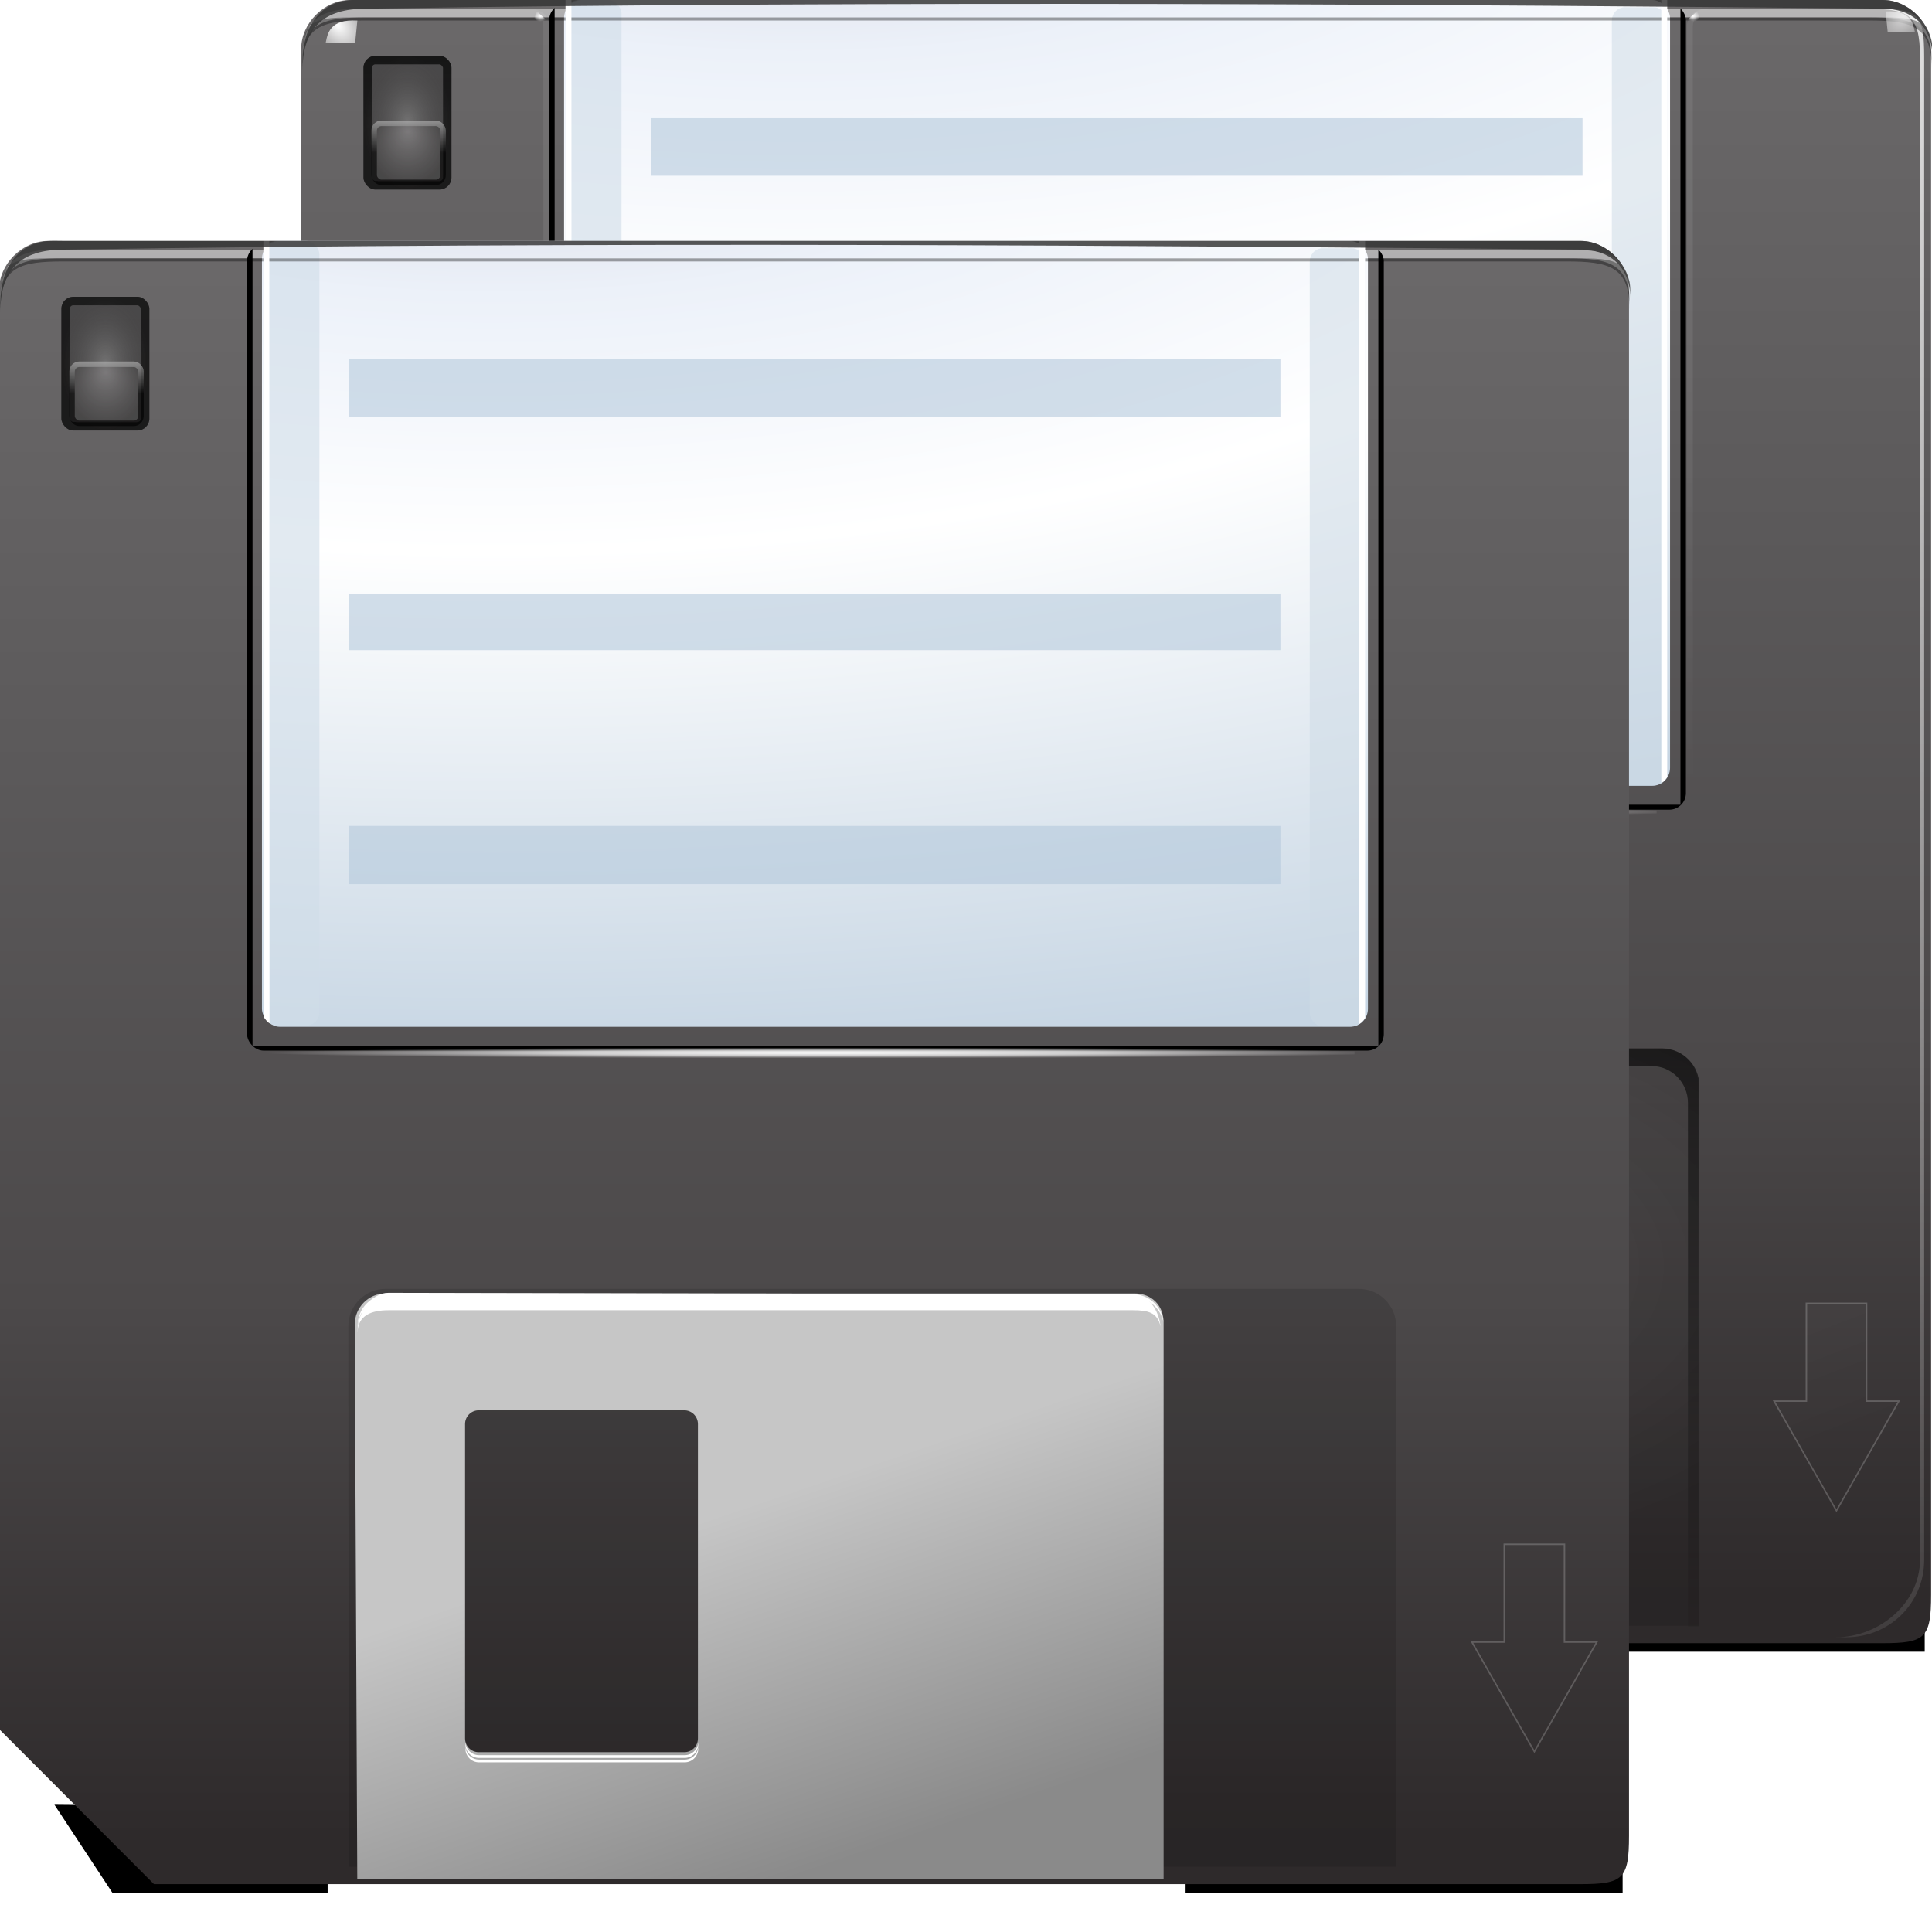 <?xml version="1.0" encoding="UTF-8"?>
<svg width="128" height="128" version="1.1" viewBox="0 0 128 128" xmlns="http://www.w3.org/2000/svg" xmlns:xlink="http://www.w3.org/1999/xlink">
 <defs>
  <radialGradient id="q" cx="118.17" cy="9.12" r="1.284" gradientTransform="matrix(1.209 .958 -1.402 1.769 -11.996 -120.41)" gradientUnits="userSpaceOnUse" xlink:href="#a"/>
  <linearGradient id="a">
   <stop stop-color="#fff" offset="0"/>
   <stop stop-color="#fff" stop-opacity="0" offset="1"/>
  </linearGradient>
  <filter id="m">
   <feGaussianBlur stdDeviation="0.105"/>
  </filter>
  <radialGradient id="o" cx="118.17" cy="9.12" r="1.284" gradientTransform="matrix(1.209 .958 -1.402 1.769 -11.096 -120.71)" gradientUnits="userSpaceOnUse" xlink:href="#a"/>
  <linearGradient id="b">
   <stop offset="0"/>
   <stop stop-opacity="0" offset="1"/>
  </linearGradient>
  <clipPath id="bh">
   <rect x="12" y="12" width="8" height="12" rx="1.079" ry="1.079" opacity=".184"/>
  </clipPath>
  <filter id="n" x="-.147" y="-.102" width="1.293" height="1.203">
   <feGaussianBlur stdDeviation="0.55"/>
  </filter>
  <radialGradient id="s" cx="16" cy="18" r="4" gradientTransform="matrix(1,0,0,1.5,0,-9)" gradientUnits="userSpaceOnUse">
   <stop stop-color="#7a7a7a" offset="0"/>
   <stop stop-opacity=".491" offset="1"/>
  </radialGradient>
  <linearGradient id="ad" x1="16" x2="16" y1="1.595" y2="18.755" gradientUnits="userSpaceOnUse" xlink:href="#b"/>
  <clipPath id="bi">
   <rect x="12" y="12" width="8" height="12" rx="1.079" ry="1.079" opacity=".184"/>
  </clipPath>
  <radialGradient id="r" cx="14" cy="19.7" r="2.15" fy="18.836" gradientTransform="matrix(1.106 0 0 1.106 .547 -2.299)" gradientUnits="userSpaceOnUse">
   <stop stop-color="#868385" offset="0"/>
   <stop stop-color="#4a4949" offset="1"/>
  </radialGradient>
  <linearGradient id="ab" x1="11.918" x2="11.918" y1="17.561" y2="20.038" gradientTransform="matrix(1.106 0 0 1.106 .547 -2.299)" gradientUnits="userSpaceOnUse">
   <stop stop-color="#fff" offset="0"/>
   <stop offset="1"/>
  </linearGradient>
  <filter id="bd">
   <feGaussianBlur stdDeviation="0.042"/>
  </filter>
  <linearGradient id="z" x1="64" x2="56" y1="120.07" y2="96.316" gradientTransform="matrix(.964 0 0 .974 -7.713 6.988)" gradientUnits="userSpaceOnUse">
   <stop stop-color="#8a8a8a" offset="0"/>
   <stop stop-color="#c6c6c6" offset="1"/>
  </linearGradient>
  <linearGradient id="aa" x1="-37.195" x2="-12.625" y1="42.336" y2="106.8" gradientTransform="translate(126.8)" gradientUnits="userSpaceOnUse" xlink:href="#a"/>
  <filter id="bb">
   <feGaussianBlur stdDeviation="0.023"/>
  </filter>
  <radialGradient id="bl" cx="104.09" cy="9" r=".469" gradientTransform="matrix(1 0 0 .8 -80.464 1.911)" gradientUnits="userSpaceOnUse" xlink:href="#a"/>
  <filter id="l">
   <feGaussianBlur stdDeviation="0.026"/>
  </filter>
  <radialGradient id="bn" cx="104.09" cy="9" r=".469" gradientTransform="matrix(1 0 0 .8 -.5 1.91)" gradientUnits="userSpaceOnUse" xlink:href="#a"/>
  <linearGradient id="w" x1="68" x2="36" y1="120" y2="84" gradientUnits="userSpaceOnUse" xlink:href="#b"/>
  <filter id="ba" x="-.124" y="-.093" width="1.248" height="1.186">
   <feGaussianBlur stdDeviation="1.238"/>
  </filter>
  <radialGradient id="bj" cx="84" cy="91.983" r="32" gradientTransform="matrix(.964 0 0 .599 -7.713 44.77)" gradientUnits="userSpaceOnUse" xlink:href="#a"/>
  <linearGradient id="t" x1="47.609" x2="47.609" y1="104.35" y2="176.35" gradientUnits="userSpaceOnUse" xlink:href="#b"/>
  <clipPath id="bf">
   <path d="m18.19 132.42c-1.419 0-2.562 1.143-2.562 2.562v37.183h72v-37.183c0-1.419-1.143-2.562-2.562-2.562z" fill-opacity=".128"/>
  </clipPath>
  <filter id="aw" x="-.069" y="-.12" width="1.138" height="1.24">
   <feGaussianBlur stdDeviation="1.923"/>
  </filter>
  <linearGradient id="u" x1="107.06" x2="107.06" y1="-26.263" y2="134.55" gradientTransform="matrix(.964 0 0 .964 1.35 8.829)" gradientUnits="userSpaceOnUse" xlink:href="#a"/>
  <linearGradient id="v" x1="69.913" x2="70.02" y1="-96.5" y2="-67.843" gradientTransform="translate(0,131.41)" gradientUnits="userSpaceOnUse" xlink:href="#a"/>
  <filter id="j">
   <feGaussianBlur stdDeviation="0.111"/>
  </filter>
  <clipPath id="be">
   <path d="m11.375-167.68c-2.953 0-3.375 0.364-3.375 3.344v0.781c0-2.98 0.422-3.312 3.375-3.312h105.25c2.953 0 3.375 0.333 3.375 3.312v-0.781c0-2.98-0.422-3.344-3.375-3.344z" fill="url(#linearGradient3219)"/>
  </clipPath>
  <filter id="az" x="-.007" y="-.227" width="1.014" height="1.454">
   <feGaussianBlur stdDeviation="0.333"/>
  </filter>
  <radialGradient id="bm" cx="64.802" cy="63.781" r="34.041" gradientTransform="matrix(1.14 0 0 .011 -9.08 63.1)" gradientUnits="userSpaceOnUse">
   <stop stop-color="#fff" offset="0"/>
   <stop stop-color="#fff" stop-opacity=".698" offset=".5"/>
   <stop stop-color="#fff" stop-opacity="0" offset="1"/>
  </radialGradient>
  <filter id="ae" x="-.006" y="-.624" width="1.012" height="2.248">
   <feGaussianBlur stdDeviation="0.19"/>
  </filter>
  <radialGradient id="p" cx="100.31" cy="42.449" r="38" gradientTransform="matrix(4.407 7.0044e-7 -2.8776e-7 1.79 -409.4 -73.432)" gradientUnits="userSpaceOnUse">
   <stop stop-color="#d0ced9" offset="0"/>
   <stop stop-color="#ecf1f9" offset=".25"/>
   <stop stop-color="#fff" offset=".5"/>
   <stop stop-color="#c6d5e3" offset="1"/>
  </radialGradient>
  <clipPath id="bg">
   <rect x="24.681" y="-68.245" width="78.124" height="55.396" rx="1.134" ry="1.134" fill="none" opacity=".266" stroke="#000" stroke-dashoffset="4.15" stroke-linecap="round" stroke-linejoin="round" stroke-width=".4"/>
  </clipPath>
  <filter id="bc">
   <feGaussianBlur stdDeviation="0.668"/>
  </filter>
  <linearGradient id="y" x1="-97.743" x2="-97.743" y1="1938" y2="1895.4" gradientTransform="matrix(2.468 0 0 2.49 298.11 -4703.9)" gradientUnits="userSpaceOnUse">
   <stop stop-color="#2e2a2b" offset="0"/>
   <stop stop-color="#4c494a" offset=".335"/>
   <stop stop-color="#5b595a" offset=".667"/>
   <stop stop-color="#6b696a" offset="1"/>
  </linearGradient>
  <filter id="ay" x="-.071" y="-.796" width="1.142" height="2.593">
   <feGaussianBlur stdDeviation="2.987"/>
  </filter>
  <radialGradient id="bk" cx="28.481" cy="164.13" r="52.145" gradientTransform="matrix(5.492 -.115 .003 .125 -128.37 104.83)" gradientUnits="userSpaceOnUse" xlink:href="#b"/>
  <filter id="ax" x="-.023" y="-.187" width="1.047" height="1.375">
   <feGaussianBlur stdDeviation="1.015"/>
  </filter>
 </defs>
 <g id="x" transform="translate(20.015 -15.964)">
  <path transform="matrix(.964 0 0 .964 -7.713 8.251)" d="m16 121h14v-1h58.2v1h27.8v-4l-103.29-6.998z" fill="url(#bk)" fill-rule="evenodd" filter="url(#ax)" stroke-width="1.261"/>
  <path transform="matrix(.964 0 0 .964 -7.713 8.251)" d="m16 121h14v-1h60v1h29v-4l-106.29-0.998z" fill-rule="evenodd" filter="url(#ay)" stroke="#000" stroke-width="1.037px"/>
  <path d="m3.182 15.964c-1.744 0-3.241 1.567-3.24 3.208v95.385l10.259 10.272h94.486c2.848 0 3.239-0.335 3.239-3.207v-102.45c0-1.748-1.502-3.208-3.239-3.208z" fill="url(#y)"/>
  <path transform="matrix(.964 0 0 .964 -7.713 8.251)" d="m11.4 8.6c-2.056 0.107-3.375 0.705-3.375 3.312v0.594c0-2.98 1.422-3.312 4.375-3.312h103.25c2.954 0 4.375 0.333 4.375 3.312v-0.594c0-2.98-1.421-3.312-4.375-3.312h-103.25c-0.369 0-0.706-0.015-1 0z" fill="#fff" fill-opacity=".469" filter="url(#j)" stroke-width="1.261"/>
  <path transform="matrix(.964 0 0 .964 -7.713 8.251)" d="m104.3 8.63c-0.101 0-0.188 0.037-0.281 0.062-0.104 0.029-0.192 0.069-0.281 0.125-0.085 0.054-0.15 0.113-0.219 0.188-0.029 0.031-0.069 0.06-0.094 0.094-0.034 0.041-0.065 0.081-0.094 0.125-0.093 0.169-0.156 0.357-0.156 0.562v51.375h0.406v-51.375c0-0.211 0.089-0.39 0.188-0.562h11.906c2.954 0 4.375 0.333 4.375 3.312v-0.594c0-2.607-1.316-3.177-3.375-3.281h-12.125c0.054-8e-3 0.1-0.031 0.156-0.031zm-93.219 0.031c-1.625 0.154-2.962 0.774-3 2.875 0.121-2.06 1.76-2.312 4.344-2.312h12c0.107 0.177 0.156 0.373 0.156 0.594v51.375h0.406v-51.375c0-0.22-0.05-0.416-0.156-0.594-0.045-0.075-0.096-0.156-0.156-0.219-0.094-0.106-0.219-0.191-0.344-0.25-0.116-0.055-0.234-0.094-0.375-0.094h-0.5zm-3 2.875c0 0.135-0.031 0.259-0.031 0.406v0.594c0-0.372 0.014-0.706 0.031-1z" fill="url(#v)" filter="url(#j)" opacity=".27" stroke-width="1.261"/>
  <path d="m103.55 16.542c2.848 0 3.64 0.321 3.64 3.194v99.577c0 2.873-2.72 5.122-5.568 5.122h0.693c2.848 0 5.152-2.249 5.152-5.122v-99.577c0-2.873-0.376-3.194-3.224-3.194z" fill="url(#u)"/>
  <path transform="matrix(.964 0 0 .964 8.099 -42.222)" d="m16.781 130.44c-1.483 0-2.656 1.205-2.656 2.688v42.031c0 1.483 1.173 2.656 2.656 2.656h0.156c-0.408-0.446-0.688-1.032-0.688-1.688v-39.969c0-1.391 1.112-2.531 2.5-2.531h65.594c1.388 0 2.5 1.14 2.5 2.531v39.969c2e-6 0.656-0.248 1.241-0.656 1.688h0.125c1.483 0 2.688-1.173 2.688-2.656v-42.031c0-1.483-1.204-2.688-2.688-2.688z" clip-path="url(#bf)" fill="url(#t)" filter="url(#aw)" stroke-width="1.261"/>
  <path d="m25.55 85.391c-1.368 0-2.471 1.102-2.471 2.471l0.024 35.814h69.419l-0.024-35.814c0-1.368-1.102-2.471-2.471-2.471z" fill-opacity=".128" stroke-width="1.216"/>
  <path d="m25.646 85.452c-1.368 0-2.471 1.102-2.471 2.471v35.85l69.4-0.112v-35.85c0-1.368-1.102-2.471-2.471-2.471z" fill="url(#bj)" opacity=".074" stroke-width="1.216"/>
  <path transform="matrix(.964 0 0 .974 -7.713 6.988)" d="m52.938 84c-0.52 0-0.938 0.418-0.938 0.938v23.062h-11.062c-0.52 0-0.938 0.418-0.938 0.938v6.125c0 0.52 0.418 0.938 0.938 0.938h22.125c0.52 0 0.938-0.418 0.938-0.938v-30.125c0-0.52-0.418-0.938-0.938-0.938z" fill="url(#w)" filter="url(#ba)" stroke-width="1.261"/>
  <path transform="matrix(.952 0 0 .964 -7.038 8.444)" d="m112.08 97.375v6.719h-2.25l4.344 7.531 4.344-7.531h-2.25v-6.719h-2.094z" fill="url(#aa)" fill-rule="evenodd" filter="url(#bb)" opacity=".453" stroke="#fff" stroke-width=".104"/>
  <path d="m25.55 85.694c-1.135 0-2.049 0.923-2.049 2.07l0.17 36.702h53.42v-36.84c0-1.147-0.793-1.932-1.928-1.932zm6.166 7.744h13.619c0.501 0 0.904 0.407 0.904 0.913v20.824c0 0.506-0.403 0.913-0.904 0.913h-13.619c-0.501 0-0.904-0.407-0.904-0.913v-20.824c0-0.506 0.403-0.913 0.904-0.913z" fill="url(#z)"/>
  <path d="m25.743 85.752c-1.135 0-2.049 0.923-2.049 2.07v0.183c0-1.147 0.914-2.07 2.049-2.07h49.322c0.993 0 1.828 0.729 2.019 1.674-0.105-1.046-0.955-1.857-2.019-1.857zm5.092 29.62v0.183c0 0.506 0.403 0.913 0.904 0.913h13.619c0.501 0 0.904-0.407 0.904-0.913v-0.183c0 0.506-0.403 0.913-0.904 0.913h-13.619c-0.501 0-0.904-0.407-0.904-0.913z" fill="#fff" stroke-width="1.216"/>
  <path d="m25.743 85.654c-1.135 0-2.049 1.315-2.049 2.461v0.183c0-1.147 0.914-1.492 2.049-1.492h49.322c0.993 0 1.635 0.151 1.826 1.096-0.105-1.046-0.762-2.15-1.826-2.15zm5.092 30.011v0.183c0 0.506 0.403 0.913 0.904 0.913h13.619c0.501 0 0.904-0.407 0.904-0.913v-0.183c0 0.506-0.403 0.913-0.904 0.913h-13.619c-0.501 0-0.904-0.407-0.904-0.913z" fill="#fff" stroke-width="1.216"/>
  <path transform="matrix(.964 0 0 .964 -7.424 81.994)" d="m24.694-69.481v56.656h78.1v-56.656z" clip-path="url(#bg)" fill="none" filter="url(#bc)" stroke="#000" stroke-dashoffset="1.088" stroke-linecap="round" stroke-linejoin="round" stroke-width=".726"/>
  <rect x="17.355" y="15.964" width="73.275" height="52.064" rx="1.19" ry="1.19" fill="url(#p)"/>
  <rect x="17.451" y="15.964" width="3.711" height="51.989" rx=".891" ry=".891" fill="#cfdce7" opacity=".613" stroke-width="1.216"/>
  <rect x="86.773" y="16.446" width="3.659" height="51.55" rx=".865" ry=".891" fill="#cfdce7" opacity=".547" stroke-width="1.216"/>
  <rect transform="matrix(.964 0 0 .964 -7.713 8.251)" x="26" y="63.418" width="75.092" height=".729" fill="url(#bm)" filter="url(#ae)" stroke-width="1.261"/>
  <path transform="matrix(.964 0 0 .964 -7.713 178.76)" d="m12.375-168.28c-2.953 0-4.375 0.364-4.375 3.344v0.781c0-2.98 1.422-3.312 4.375-3.312h103.25c2.953 0 4.375 0.333 4.375 3.312v-0.781c0-2.98-1.422-3.344-4.375-3.344z" clip-path="url(#be)" fill-opacity=".358" filter="url(#az)" stroke-width="1.261"/>
  <g transform="matrix(.964 0 0 .964 -7.713 8.251)" fill="#b2c6d9" fill-rule="evenodd" stroke-width="1.534">
   <path d="m32 16.124v3.954h64v-3.954z" opacity=".565"/>
   <path d="m32 32.23v3.89h64v-3.89z" opacity=".565"/>
   <path d="m32 48.204v4h64v-4z" opacity=".565"/>
  </g>
  <path d="m90.051 15.964v51.877c0.176-0.098 0.284-0.242 0.392-0.386v-51.491z" fill="#fff" stroke-width="1.216"/>
  <path d="m17.451 15.964 0.013 51.39c0.099 0.193 0.243 0.326 0.392 0.453l-0.013-51.843z" fill="#fff" stroke-width="1.216"/>
  <g stroke-width="1.261">
   <path transform="matrix(.964 0 0 .964 -7.713 8.251)" d="m103.9 8.74-0.75 0.688 0.938 0.062z" fill="url(#bn)" fill-rule="evenodd" filter="url(#l)"/>
   <path transform="matrix(-.964 0 0 .964 38.566 8.251)" d="m23.911 8.736-0.75 0.688 0.938 0.062z" fill="url(#bl)" fill-rule="evenodd" filter="url(#l)"/>
   <g transform="matrix(.964 0 0 .964 -7.713 8.251)" stroke-dashoffset="4.15" stroke-linecap="round" stroke-linejoin="round">
    <rect transform="matrix(.756 0 0 .766 3.146 2.644)" x="12" y="12" width="8" height="12" rx="1.079" ry="1.079" clip-path="url(#bh)" fill="none" filter="url(#n)" opacity=".785" stroke="#000" stroke-width="1.534"/>
    <rect transform="matrix(.756 0 0 .766 3.146 2.644)" x="12" y="12" width="8" height="12" rx="1.079" ry="1.079" clip-path="url(#bi)" fill="url(#s)" filter="url(#n)" opacity=".785" stroke="url(#ad)" stroke-width="1.534"/>
    <rect transform="matrix(1.089,0,0,1.104,-2.18,-3.43)" x="13.897" y="18.031" width="4.35" height="3.676" rx=".452" ry=".452" fill="url(#r)" filter="url(#bd)" opacity=".785" stroke="url(#ab)" stroke-width=".344"/>
   </g>
  </g>
  <path d="m3.278 15.964c-1.983 0.103-3.254 1.644-3.254 4.158v0.572c0-2.873 1.371-4.158 4.218-4.158 35.212-0.553 73.556-0.263 100.51 0 1.828 0 3.254 1.088 3.254 3.194v-0.572c0-1.488-1.493-3.194-3.254-3.194h-100.51c-0.356 0-0.681-0.015-0.964 0z" fill="#343434" fill-opacity=".828" stroke-width="1.216"/>
  <path transform="matrix(-1.339 0 0 1.339 161.69 6.091)" d="m118.02 8.389 0.11 1.105 1.458 1e-7c-0.099-0.472-0.198-1.181-1.569-1.105z" fill="url(#o)" fill-rule="evenodd" filter="url(#m)" stroke-width="1.261"/>
  <path transform="matrix(1.237 0 0 1.237 -39.964 5.975)" d="m117.12 8.688 0.11 1.105h1.458c-0.099-0.472-0.198-1.181-1.569-1.105z" fill="url(#q)" fill-rule="evenodd" filter="url(#m)" opacity=".861" stroke-width="1.261"/>
 </g>
 <use transform="translate(-20.015 15.964)" width="100%" height="100%" xlink:href="#x"/>
</svg>